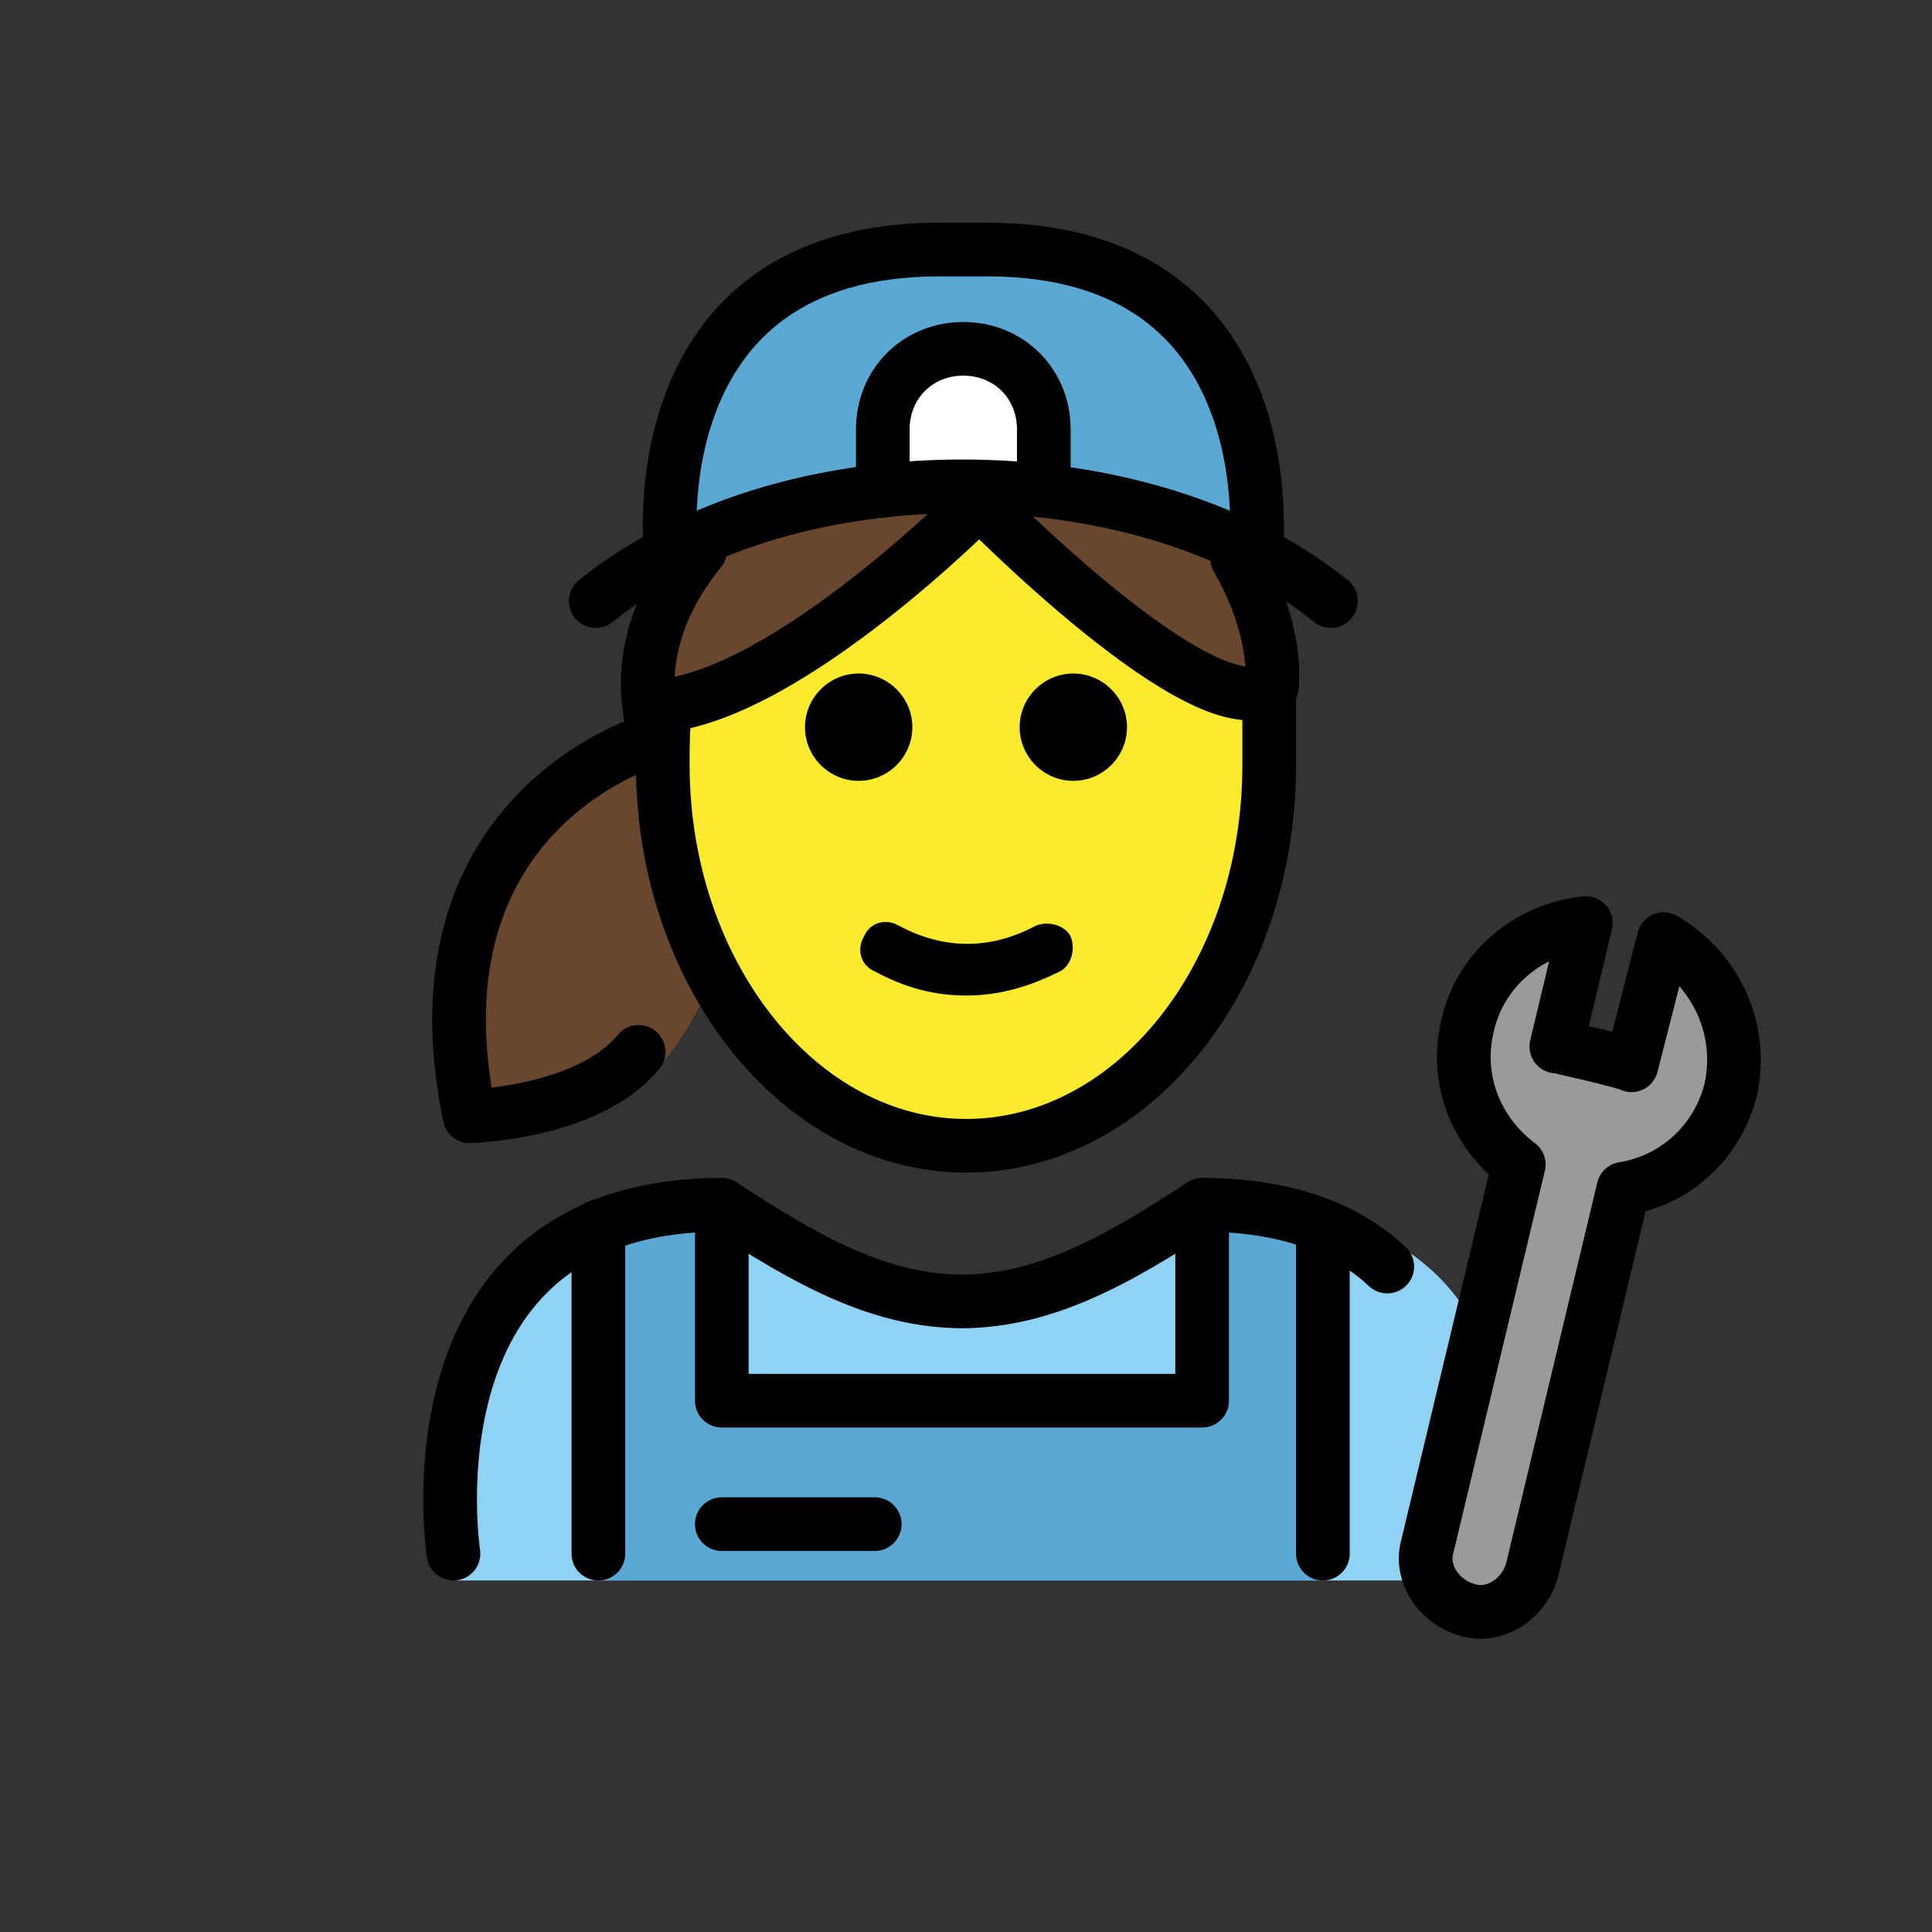 <?xml version="1.0" encoding="utf-8"?>
<!-- Generator: Adobe Illustrator 21.1.0, SVG Export Plug-In . SVG Version: 6.00 Build 0)  -->
<svg version="1.1" id="emoji" xmlns="http://www.w3.org/2000/svg" xmlns:xlink="http://www.w3.org/1999/xlink" x="0px" y="0px"
	 viewBox="0 0 72 72" enable-background="new 0 0 72 72" xml:space="preserve">
<rect x="0" y="0" width="72" height="72" fill="#333333" stroke="none"/>
<g id="_xD83D__xDC69__x200D__xD83D__xDD27__1_">
	<path fill="#69462E" d="M24.8,26.6c0,0-10.6,2.5-7.9,15.7c0,0,5.4,0.1,7.5-2.4c0,0,2.5-2.2,3.5-8.2c1-5.9-3.3-5.1-3.3-5.1"/>
	<ellipse fill="#FCEA2C" cx="36" cy="28.1" rx="11.3" ry="14.2"/>
	<path fill="#90D2F4" d="M17,58.9c0,0-2-13.5,10-13.5c3.2,2.1,5.9,3.6,9,3.6h-0.1c3.1,0,5.5-2.2,8.7-4.3c15.6,0,10.7,14.2,10.7,14.2
		"/>
	<polygon fill="#5AA8D4" points="49.1,58.9 49.1,46 44.6,45.2 44.6,52.5 26.8,52.5 26.8,45.2 22.1,46 22.1,58.9 	"/>
	<path fill="#5AA8D4" d="M36.5,9.3h-1.8c-11.3,0-10,11.3-10,11.3c12.9-5.7,21.9,0,21.9,0S47.8,9.3,36.5,9.3z"/>
	<path d="M42,27.1c0,1.1-0.9,2-2,2c-1.1,0-2-0.9-2-2c0-1.1,0.9-2,2-2C41.1,25.1,42,26,42,27.1"/>
	<path d="M34,27.1c0,1.1-0.9,2-2,2c-1.1,0-2-0.9-2-2c0-1.1,0.9-2,2-2C33.1,25.1,34,26,34,27.1"/>
	<path d="M36,37.1c-1.2,0-2.3-0.3-3.4-0.9c-0.5-0.2-0.7-0.8-0.4-1.3c0.2-0.5,0.8-0.7,1.3-0.4c1.7,0.9,3.4,0.9,5.1,0
		c0.5-0.2,1.1,0,1.3,0.4c0.2,0.5,0,1.1-0.4,1.3C38.3,36.8,37.2,37.1,36,37.1z"/>
	<path fill="none" stroke="#000000" stroke-width="2" stroke-linecap="round" stroke-miterlimit="10" d="M24.8,26.4
		c-0.1,0.7-0.1,1.4-0.1,2.1c0,7.8,5.1,14.2,11.3,14.2s11.3-6.3,11.3-14.2c0-0.4,0-2.8,0-2.8"/>
	<path fill="none" stroke="#000000" stroke-width="2" stroke-linecap="round" stroke-linejoin="round" stroke-miterlimit="10" d="
		M51.7,47.2c-1.5-1.4-3.7-2.3-6.9-2.3c-3.2,2.1-5.9,3.6-9,3.6h0.1c-3.1,0-5.8-1.5-9-3.6c-12,0-10,13-10,13"/>
	
		<path fill="#9A9B99" stroke="#000000" stroke-width="2" stroke-linecap="round" stroke-linejoin="round" stroke-miterlimit="10" d="
		M54.7,38.2c0.5-2.2,2.4-3.6,4.4-3.8L58,39c0.1,0,2.7,0.6,2.8,0.7L62,35c1.9,1.1,3,3.3,2.5,5.6c-0.5,2-2.1,3.4-4,3.7l-3.4,14.2
		c-0.3,1.1-1.4,1.8-2.4,1.5c-1.1-0.3-1.8-1.4-1.5-2.4l3.4-14.2C55,42.2,54.2,40.2,54.7,38.2z"/>
	<path fill="none" stroke="#000000" stroke-width="2" stroke-linecap="round" stroke-linejoin="round" stroke-miterlimit="10" d="
		M46.8,20.6c0,0,1.3-11.3-10-11.3H35c-11.3,0-10,11.3-10,11.3"/>
	<path fill="#FFFFFF" stroke="#000000" stroke-width="2" stroke-linecap="round" stroke-miterlimit="10" d="M32.9,18.3V16
		c0-1.7,1.3-3,3-3c1.7,0,3,1.3,3,3v2.3"/>
	
		<polyline fill="none" stroke="#000000" stroke-width="2" stroke-linecap="round" stroke-linejoin="round" stroke-miterlimit="10" points="
		44.8,44.9 44.8,52.2 26.9,52.2 26.9,44.9 	"/>
	
		<line fill="none" stroke="#000000" stroke-width="2" stroke-linecap="round" stroke-linejoin="round" stroke-miterlimit="10" x1="49.3" y1="45.7" x2="49.3" y2="57.9"/>
	
		<line fill="none" stroke="#000000" stroke-width="2" stroke-linecap="round" stroke-linejoin="round" stroke-miterlimit="10" x1="22.3" y1="45.7" x2="22.3" y2="57.9"/>
	
		<line fill="none" stroke="#000000" stroke-width="2" stroke-linecap="round" stroke-linejoin="round" stroke-miterlimit="10" x1="32.6" y1="56.8" x2="26.9" y2="56.8"/>
	<path fill="#69462E" d="M24.7,26.3c4.7-0.5,11.8-7.6,11.8-7.6s8.5,8.7,10.9,6.9c0.2-2.4-1.3-4.8-1.3-4.8s-8.8-5.5-20-0.4
		c-3.1,3.8-1.6,7-1.6,7"/>
	<g>
		<path fill="none" stroke="#000000" stroke-width="2" stroke-linecap="round" stroke-linejoin="round" stroke-miterlimit="10" d="
			M26.1,20.5c-3.1,3.8-1.6,7-1.6,7s-9.4,2.5-7,14.1c0,0,4.4-0.1,6.3-2.4"/>
		<path fill="none" stroke="#000000" stroke-width="2" stroke-linecap="round" stroke-linejoin="round" stroke-miterlimit="10" d="
			M46.1,20.8c0,0,1.5,2.4,1.3,4.8c-2.4,1.8-10.9-6.9-10.9-6.9s-7,7.1-11.8,7.6"/>
	</g>
	<path fill="none" stroke="#000000" stroke-width="2" stroke-linecap="round" stroke-linejoin="round" stroke-miterlimit="10" d="
		M49.6,22.4c-6.2-5-17-5.5-24-2.1c-1.3,0.6-2.4,1.3-3.4,2.1"/>
</g>
</svg>
